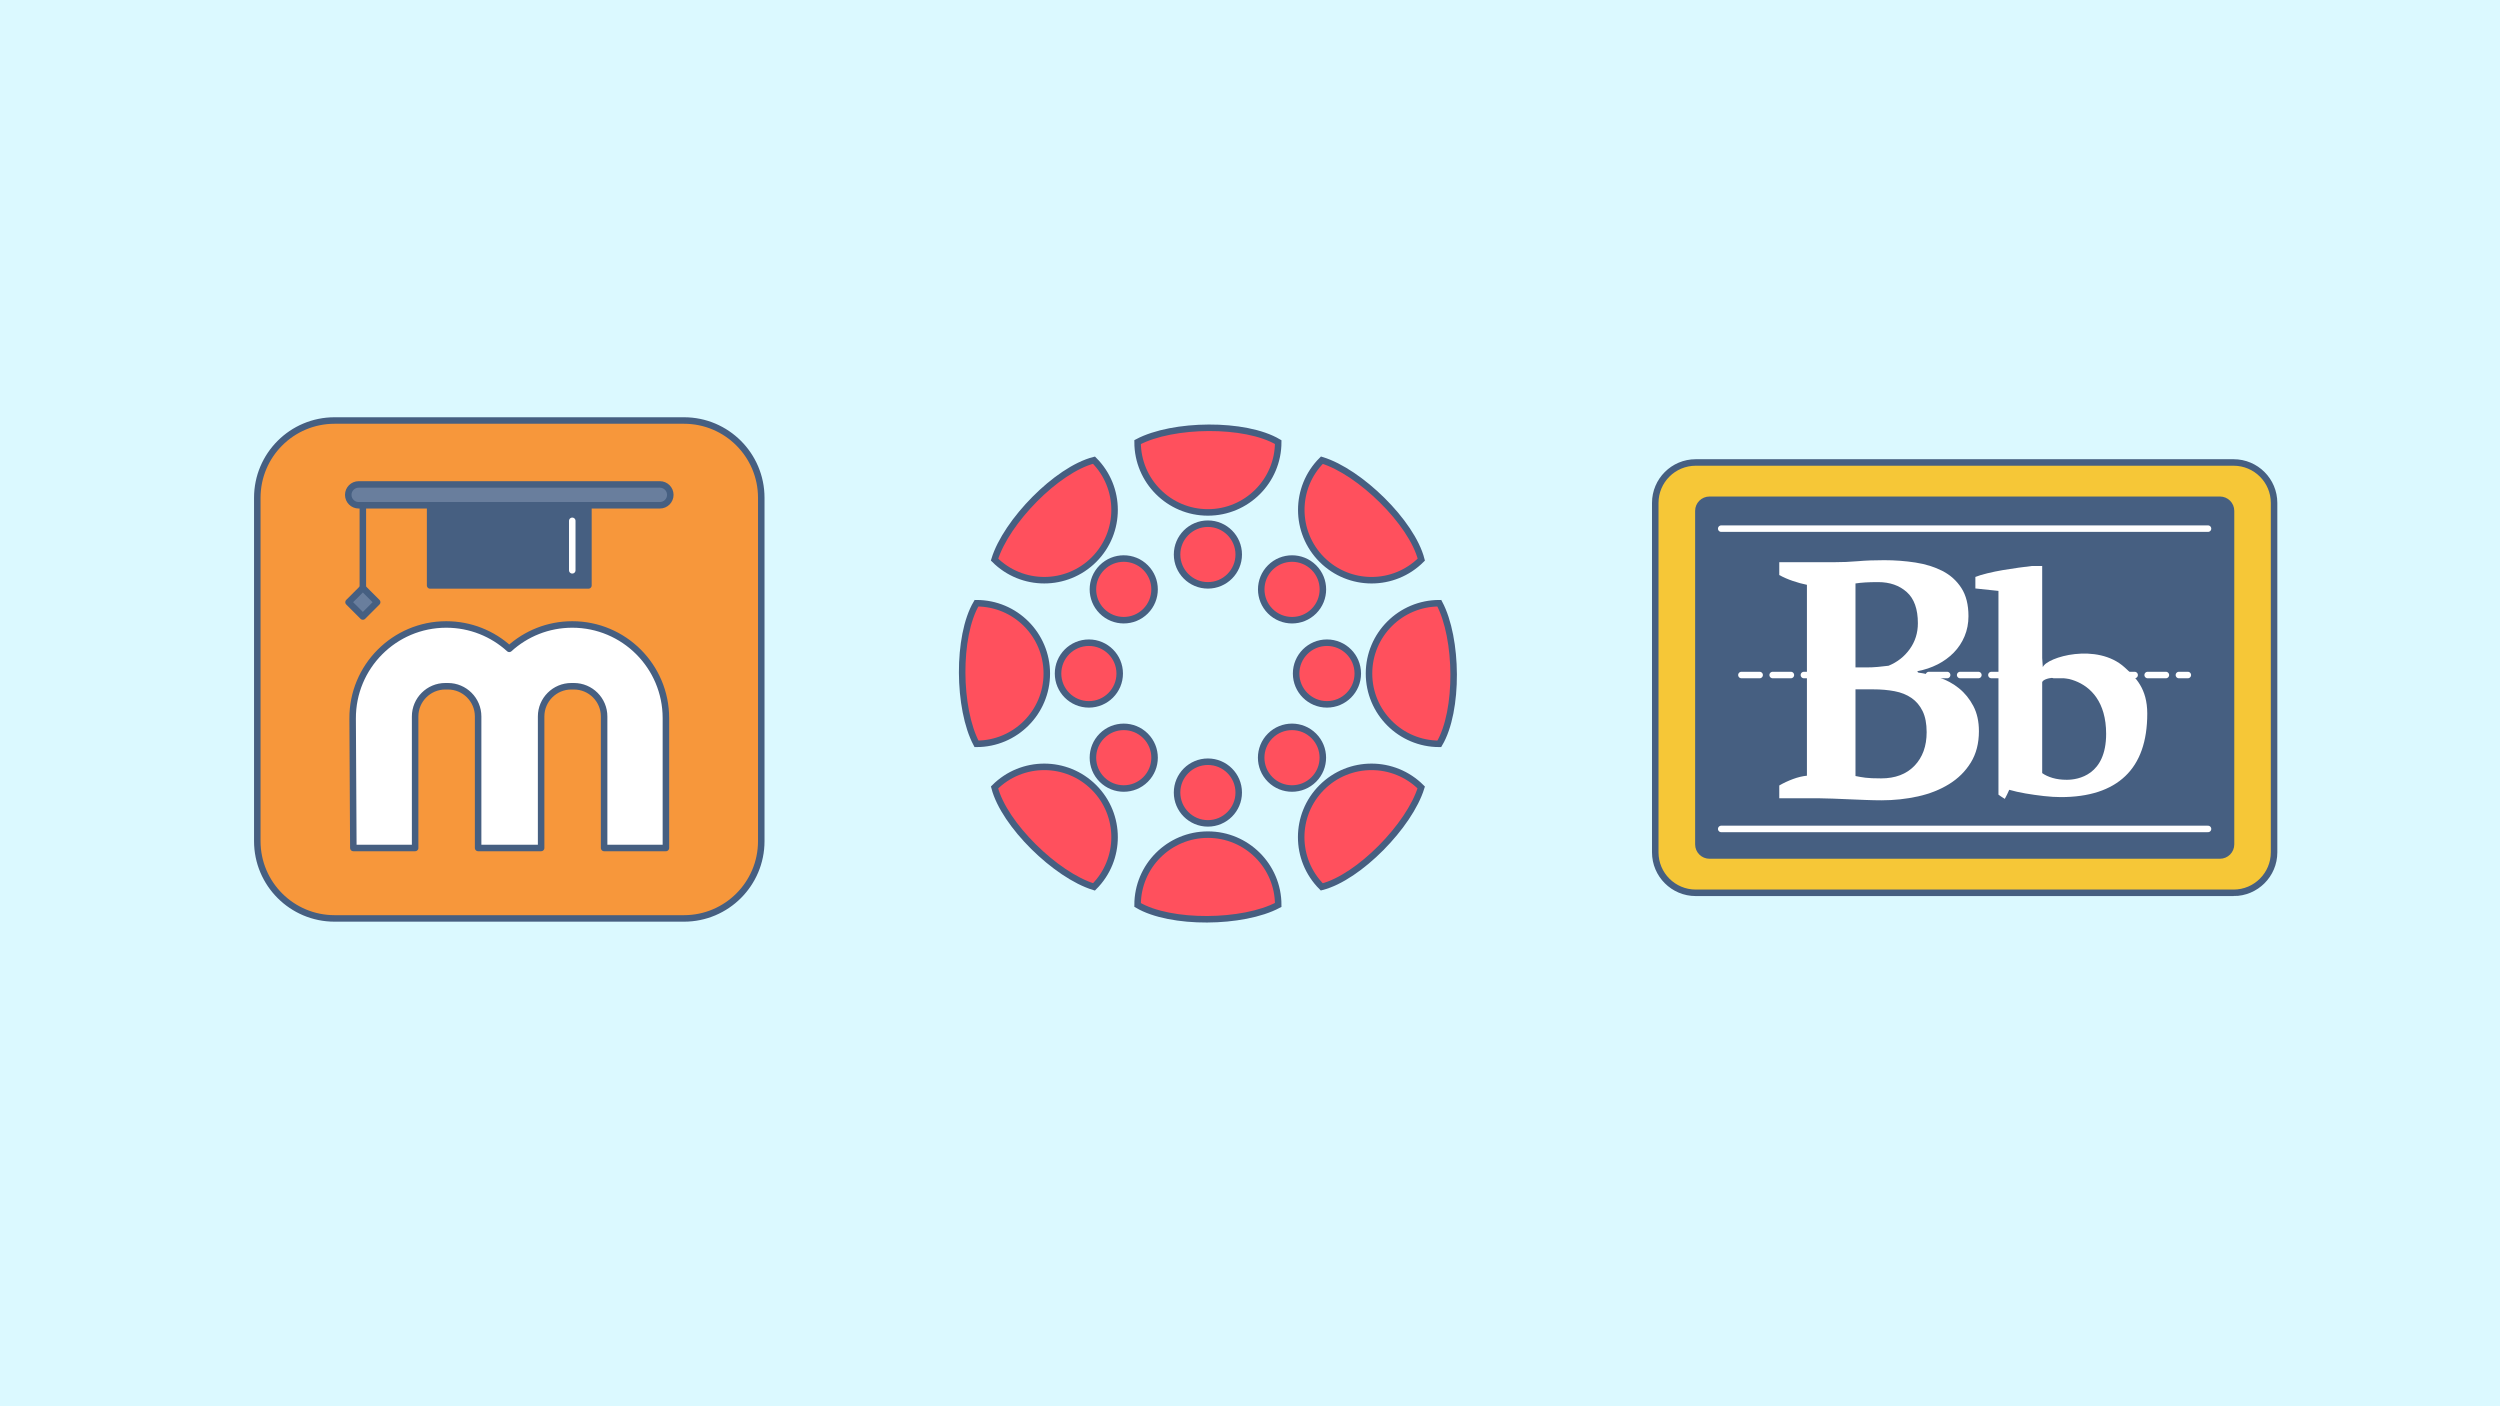 <svg id="svg2" xmlns="http://www.w3.org/2000/svg" height="1350" viewBox="0 0 2400 1350" width="2400" version="1.1"><rect x="0" y="0" width="2400" height="1350" fill="#333333" stroke="none"/><defs id="defs6"><clipPath id="clipPath18" clipPathUnits="userSpaceOnUse"><path id="path20" d="m0 1080h1920v-1080h-1920v1080z"/></clipPath></defs><g id="g10" transform="matrix(1.25,0,0,-1.25,0,1350)"><path id="path12" d="m0 0h1920v1080h-1920v-1080z" fill="#dbf9ff"/><g id="g14"><g id="g16" clip-path="url(#clipPath18)"><g id="g22" transform="translate(525.29 374.65)"><path id="path24" d="m0 0h-268.33c-32.785 0-59.362 26.577-59.362 59.362v263.68c0 32.785 26.577 59.362 59.362 59.362h268.33c32.785 0 59.362-26.577 59.362-59.362v-263.68c0-32.783-26.577-59.36-59.362-59.36" fill="#f7973b"/></g><g id="g26" transform="translate(525.29 374.65)"><path id="path28" d="m0 0h-268.33c-32.785 0-59.362 26.577-59.362 59.362v263.68c0 32.785 26.577 59.362 59.362 59.362h268.33c32.785 0 59.362-26.577 59.362-59.362v-263.68c0-32.783-26.577-59.36-59.362-59.36z" stroke="#465f81" stroke-miterlimit="10" stroke-width="5" fill="none"/></g><g id="g30" transform="translate(439.5 600.41)"><path id="path32" d="m0 0c-18.637 0-35.609-7.09-48.38-18.711-12.775 11.624-29.751 18.711-48.384 18.711-39.868 0-72.127-32.434-71.911-72.302l0.539-99.361h47.451v101c0 12.818 10.391 23.21 23.21 23.21h1.962c12.819 0 23.21-10.392 23.21-23.21v-101h0.93 46.521 0.931v101c0 12.818 10.391 23.21 23.209 23.21h1.963c12.818 0 23.21-10.392 23.21-23.21v-101h47.451v99.751c0.005 39.716-32.191 71.912-71.907 71.912" fill="#fff"/></g><g id="g34" transform="translate(439.5 600.41)"><path id="path36" stroke-linejoin="round" d="m0 0v0c-18.637 0-35.609-7.09-48.38-18.711-12.775 11.624-29.751 18.711-48.384 18.711v0c-39.868 0-72.127-32.434-71.911-72.302l0.539-99.361h47.451v101c0 12.818 10.391 23.21 23.21 23.21h1.962c12.819 0 23.21-10.392 23.21-23.21v-101h0.93 46.521 0.931v101c0 12.818 10.391 23.21 23.209 23.21h1.963c12.818 0 23.21-10.392 23.21-23.21v-101h47.451v99.751c0.005 39.716-32.191 71.912-71.907 71.912z" stroke="#465f81" stroke-linecap="round" stroke-miterlimit="10" stroke-width="5" fill="none"/></g><path id="path38" stroke-linejoin="round" d="m451.91 630.38h-121.58v60.571h121.58v-60.571z" stroke="#465f81" stroke-linecap="round" stroke-miterlimit="10" stroke-width="5" fill="#465f81"/><g id="g40" transform="translate(506.79 691.95)"><path id="path42" d="m0 0h-231.33c-4.419 0-8 3.582-8 8s3.581 8 8 8h231.33c4.418 0 8-3.582 8-8s-3.582-8-8-8" fill="#697e9d"/></g><g id="g44" transform="translate(506.79 691.95)"><path id="path46" stroke-linejoin="round" d="m0 0h-231.33c-4.419 0-8 3.582-8 8v0c0 4.418 3.581 8 8 8h231.33c4.418 0 8-3.582 8-8v0c0-4.418-3.582-8-8-8z" stroke="#465f81" stroke-linecap="round" stroke-miterlimit="10" stroke-width="5" fill="none"/></g><g id="g48" transform="translate(278.67 622.62)"><path id="path50" stroke-linejoin="round" d="m0 0v69.333" stroke="#465f81" stroke-linecap="round" stroke-miterlimit="10" stroke-width="5" fill="#697e9d"/></g><g id="g52" transform="translate(278.67 606.51)"><path id="path54" d="m0 0-10.994 10.994 10.994 10.994 10.994-10.994-10.994-10.994z" fill="#697e9d"/></g><g id="g56" transform="translate(278.67 606.51)"><path id="path58" stroke-linejoin="round" d="m0 0-10.994 10.994 10.994 10.994 10.994-10.994-10.994-10.994z" stroke="#465f81" stroke-linecap="round" stroke-miterlimit="10" stroke-width="5" fill="none"/></g><g id="g60" transform="translate(439.5,680)"><path id="path62" stroke-linejoin="round" d="m0 0v-38" stroke="#fff" stroke-linecap="round" stroke-miterlimit="10" stroke-width="5" fill="#697e9d"/></g><g id="g64" transform="translate(1715.4 394.32)"><path id="path66" d="m0 0h-413.08c-17.169 0-31.087 13.918-31.087 31.087v268.33c0 17.169 13.918 31.087 31.087 31.087h413.08c17.169 0 31.087-13.918 31.087-31.087v-268.33c0-17.172-13.918-31.09-31.087-31.09" fill="#f6c737"/></g><g id="g68" transform="translate(1715.4 394.32)"><path id="path70" d="m0 0h-413.08c-17.169 0-31.087 13.918-31.087 31.087v268.33c0 17.169 13.918 31.087 31.087 31.087h413.08c17.169 0 31.087-13.918 31.087-31.087v-268.33c0-17.172-13.918-31.09-31.087-31.09z" stroke="#465f81" stroke-miterlimit="10" stroke-width="5" fill="none"/></g><g id="g72" transform="translate(1704.9 422.98)"><path id="path74" d="m0 0h-392.02c-4.708 0-8.524 3.816-8.524 8.524v256.15c0 4.708 3.816 8.524 8.524 8.524l392.02 0.01c4.708 0 8.524-3.816 8.524-8.524v-256.15c0-4.714-3.816-8.53-8.524-8.53" fill="#465f81"/></g><g id="g76" transform="translate(1704.9 422.98)"><path id="path78" stroke-linejoin="round" d="m0 0h-392.02c-4.708 0-8.524 3.816-8.524 8.524v256.15c0 4.708 3.816 8.524 8.524 8.524l392.02 0.01c4.708 0 8.524-3.816 8.524-8.524v-256.15c0-4.714-3.816-8.53-8.524-8.53z" stroke="#465f81" stroke-linecap="round" stroke-miterlimit="10" stroke-width="5" fill="none"/></g><g id="g80" transform="translate(1321.9 674)"><path id="path82" stroke-linejoin="round" d="m0 0h373.85" stroke="#fff" stroke-linecap="round" stroke-miterlimit="10" stroke-width="5" fill="#465f81"/></g><g id="g84" transform="translate(1321.9 443.38)"><path id="path86" stroke-linejoin="round" d="m0 0h373.85" stroke="#fff" stroke-linecap="round" stroke-miterlimit="10" stroke-width="5" fill="#465f81"/></g><g id="g88" transform="translate(1337.4 561.58)"><path id="path90" stroke-linejoin="round" d="m0 0h342.85" stroke="#fff" stroke-linecap="round" stroke-miterlimit="22.926" stroke-dasharray="14, 10" stroke-width="5" fill="none"/></g><g id="g92" transform="translate(1444.7 482.2)"><path id="path94" d="m0 0c10.878 0 19.426 3.237 25.642 9.713 6.215 6.475 9.324 15.063 9.324 25.771 0 6.56-1.036 11.955-3.109 16.188-2.071 4.229-4.92 7.597-8.546 10.101-3.626 2.501-7.945 4.229-12.951 5.181-5.01 0.947-10.45 1.424-16.318 1.424h-13.728v-66.565c2.417-0.518 4.962-0.951 7.642-1.295 2.675-0.348 6.69-0.518 12.044-0.518m-11.396 85.214c2.933 0 5.868 0.129 8.805 0.389 2.935 0.258 5.698 0.558 8.289 0.906 6.734 2.76 12.173 7.033 16.318 12.821 4.143 5.783 6.215 12.388 6.215 19.814 0 10.878-2.848 18.863-8.546 23.959-5.699 5.091-13.04 7.64-22.016 7.64-3.801 0-7.083-0.089-9.843-0.259-2.764-0.174-5.269-0.433-7.512-0.777v-64.493h8.29zm-66.825-100.5v9.843c3.278 1.897 6.775 3.537 10.49 4.921 3.71 1.38 7.293 2.242 10.749 2.59v146.6c-3.456 0.688-7.082 1.683-10.878 2.979-3.801 1.295-7.253 2.805-10.361 4.533v9.842h41.7c6.56 0 12.777 0.259 18.649 0.777 5.868 0.518 12.602 0.777 20.203 0.777 8.288 0 16.317-0.607 24.088-1.813 7.769-1.21 14.674-3.368 20.721-6.476 6.042-3.107 10.878-7.47 14.504-13.08 3.626-5.613 5.439-12.82 5.439-21.627 0-5.528-0.995-10.664-2.979-15.411-1.987-4.751-4.75-8.936-8.288-12.562-3.541-3.626-7.685-6.649-12.432-9.065-4.751-2.42-9.887-4.144-15.411-5.18v-1.036c5.524-0.692 11.092-1.987 16.706-3.886 5.609-1.902 10.66-4.662 15.152-8.288 4.488-3.626 8.158-8.158 11.008-13.598 2.849-5.439 4.273-11.874 4.273-19.296 0-9.324-2.072-17.353-6.216-24.088-4.139-6.729-9.707-12.257-16.701-16.571-6.994-4.319-14.982-7.471-23.959-9.454-8.98-1.983-18.304-2.979-27.972-2.979-3.626 0-7.601 0.089-11.915 0.259-4.318 0.174-8.636 0.348-12.95 0.518-4.319 0.174-8.507 0.348-12.562 0.518-4.06 0.174-7.471 0.259-10.231 0.259h-30.822z" fill="#fff"/></g><g id="g96" transform="translate(1568.4 556.06)"><path id="path98" d="m0 0v-69.806c2.176-1.556 4.858-2.799 8.046-3.732 3.185-0.932 6.8-1.399 10.845-1.399 8.863 0 30.223 3.678 30.223 35.268 0 49.16-47.405 46.2-49.114 39.669m-33.585 70.128-17.726 1.87v8.862c2.332 0.933 5.401 1.867 9.212 2.799 3.809 0.933 7.774 1.75 11.896 2.449 4.118 0.7 8.163 1.319 12.128 1.866 3.964 0.543 7.346 0.969 10.145 1.283h7.93v-70.698l0.466-7c3.109 7.773 41.731 19.098 62.898-0.204 8.389-7.65 17.333-16.17 17.333-35.448 0-21.304-5.637-37.316-16.909-48.045-11.275-10.729-27.795-16.093-49.562-16.093-3.887 0-8.243 0.274-13.06 0.817-4.822 0.55-9.487 1.209-13.994 1.986-4.511 0.779-8.67 1.712-12.477 2.802-1.081-2.467-2.395-5.227-3.414-6.967-2.247 1.344-3.28 2.105-4.866 3.239v156.48z" fill="#fff"/></g><g id="g100" transform="translate(981.67 385)"><path id="path102" d="m0 0c-27-14.333-82.667-15-108 0 0 29.823 24.177 54 54 54s54-24.177 54-54" fill="#ff505d"/></g><g id="g104" transform="translate(981.67 385)"><path id="path106" d="m0 0c-27-14.333-82.667-15-108 0 0 29.823 24.177 54 54 54s54-24.177 54-54z" stroke="#465f81" stroke-miterlimit="10" stroke-width="5" fill="none"/></g><g id="g108" transform="translate(951.34 471.32)"><path id="path110" d="m0 0c0-13.077-10.601-23.678-23.678-23.678s-23.678 10.601-23.678 23.678 10.601 23.678 23.678 23.678 23.678-10.601 23.678-23.678" fill="#ff505d"/></g><g id="g112" transform="translate(951.34 471.32)"><path id="path114" d="m0 0c0-13.077-10.601-23.678-23.678-23.678s-23.678 10.601-23.678 23.678 10.601 23.678 23.678 23.678 23.678-10.601 23.678-23.678z" stroke="#465f81" stroke-miterlimit="10" stroke-width="5" fill="none"/></g><g id="g116" transform="translate(873.67 740.46)"><path id="path118" d="m0 0c27 14.333 82.667 15 108 0 0-29.823-24.177-54-54-54s-54 24.177-54 54" fill="#ff505d"/></g><g id="g120" transform="translate(873.67 740.46)"><path id="path122" d="m0 0c27 14.333 82.667 15 108 0 0-29.823-24.177-54-54-54s-54 24.177-54 54z" stroke="#465f81" stroke-miterlimit="10" stroke-width="5" fill="none"/></g><g id="g124" transform="translate(903.99 654.13)"><path id="path126" d="m0 0c0 13.077 10.601 23.678 23.678 23.678s23.678-10.601 23.678-23.678-10.601-23.678-23.678-23.678-23.678 10.601-23.678 23.678" fill="#ff505d"/></g><g id="g128" transform="translate(903.99 654.13)"><path id="path130" d="m0 0c0 13.077 10.601 23.678 23.678 23.678s23.678-10.601 23.678-23.678-10.601-23.678-23.678-23.678-23.678 10.601-23.678 23.678z" stroke="#465f81" stroke-miterlimit="10" stroke-width="5" fill="none"/></g><g id="g132" transform="translate(1105.4 616.73)"><path id="path134" d="m0 0c14.333-27 15-82.667 0-108-29.823 0-54 24.177-54 54s24.177 54 54 54" fill="#ff505d"/></g><g id="g136" transform="translate(1105.4 616.73)"><path id="path138" d="m0 0c14.333-27 15-82.667 0-108-29.823 0-54 24.177-54 54s24.177 54 54 54z" stroke="#465f81" stroke-miterlimit="10" stroke-width="5" fill="none"/></g><g id="g140" transform="translate(1019.1 586.41)"><path id="path142" d="m0 0c13.077 0 23.678-10.601 23.678-23.678s-10.601-23.678-23.678-23.678-23.678 10.601-23.678 23.678 10.601 23.678 23.678 23.678" fill="#ff505d"/></g><g id="g144" transform="translate(1019.1 586.41)"><path id="path146" d="m0 0c13.077 0 23.678-10.601 23.678-23.678s-10.601-23.678-23.678-23.678-23.678 10.601-23.678 23.678 10.601 23.678 23.678 23.678z" stroke="#465f81" stroke-miterlimit="10" stroke-width="5" fill="none"/></g><g id="g148" transform="translate(749.94 508.73)"><path id="path150" d="m0 0c-14.333 27-15 82.667 0 108 29.823 0 54-24.177 54-54s-24.177-54-54-54" fill="#ff505d"/></g><g id="g152" transform="translate(749.94 508.73)"><path id="path154" d="m0 0c-14.333 27-15 82.667 0 108 29.823 0 54-24.177 54-54s-24.177-54-54-54z" stroke="#465f81" stroke-miterlimit="10" stroke-width="5" fill="none"/></g><g id="g156" transform="translate(836.26 539.05)"><path id="path158" d="m0 0c-13.077 0-23.678 10.601-23.678 23.678s10.601 23.678 23.678 23.678 23.678-10.601 23.678-23.678-10.601-23.678-23.678-23.678" fill="#ff505d"/></g><g id="g160" transform="translate(836.26 539.05)"><path id="path162" d="m0 0c-13.077 0-23.678 10.601-23.678 23.678s10.601 23.678 23.678 23.678 23.678-10.601 23.678-23.678-10.601-23.678-23.678-23.678z" stroke="#465f81" stroke-miterlimit="10" stroke-width="5" fill="none"/></g><g id="g164" transform="translate(1091.5 475.24)"><path id="path166" d="m0 0c-8.957-29.227-47.848-69.061-76.367-76.368-21.089 21.089-21.089 55.28 0 76.368 21.088 21.088 55.279 21.088 76.367 0" fill="#ff505d"/></g><g id="g168" transform="translate(1091.5 475.24)"><path id="path170" d="m0 0c-8.957-29.227-47.848-69.061-76.367-76.368-21.089 21.089-21.089 55.28 0 76.368 21.088 21.088 55.279 21.088 76.367 0z" stroke="#465f81" stroke-miterlimit="10" stroke-width="5" fill="none"/></g><g id="g172" transform="translate(1009 514.84)"><path id="path174" d="m0 0c9.247-9.247 9.247-24.239 0-33.486s-24.239-9.247-33.486 0-9.247 24.239 0 33.486 24.239 9.247 33.486 0" fill="#ff505d"/></g><g id="g176" transform="translate(1009 514.84)"><path id="path178" d="m0 0c9.247-9.247 9.247-24.239 0-33.486s-24.239-9.247-33.486 0-9.247 24.239 0 33.486 24.239 9.247 33.486 0z" stroke="#465f81" stroke-miterlimit="10" stroke-width="5" fill="none"/></g><g id="g180" transform="translate(763.81 650.22)"><path id="path182" d="m0 0c8.957 29.227 47.848 69.061 76.367 76.368 21.089-21.089 21.089-55.28 0-76.368-21.088-21.088-55.279-21.088-76.367 0" fill="#ff505d"/></g><g id="g184" transform="translate(763.81 650.22)"><path id="path186" d="m0 0c8.957 29.227 47.848 69.061 76.367 76.368 21.089-21.089 21.089-55.28 0-76.368-21.088-21.088-55.279-21.088-76.367 0z" stroke="#465f81" stroke-miterlimit="10" stroke-width="5" fill="none"/></g><g id="g188" transform="translate(846.29 610.62)"><path id="path190" d="m0 0c-9.247 9.247-9.247 24.239 0 33.486s24.239 9.247 33.486 0 9.247-24.239 0-33.486-24.239-9.247-33.486 0" fill="#ff505d"/></g><g id="g192" transform="translate(846.29 610.62)"><path id="path194" d="m0 0c-9.247 9.247-9.247 24.239 0 33.486s24.239 9.247 33.486 0 9.247-24.239 0-33.486-24.239-9.247-33.486 0z" stroke="#465f81" stroke-miterlimit="10" stroke-width="5" fill="none"/></g><g id="g196" transform="translate(1015.2 726.58)"><path id="path198" d="m0 0c29.227-8.957 69.061-47.848 76.367-76.368-21.088-21.088-55.279-21.088-76.367 0-21.088 21.089-21.088 55.28 0 76.368" fill="#ff505d"/></g><g id="g200" transform="translate(1015.2 726.58)"><path id="path202" d="m0 0c29.227-8.957 69.061-47.848 76.367-76.368-21.088-21.088-55.279-21.088-76.367 0-21.088 21.089-21.088 55.28 0 76.368z" stroke="#465f81" stroke-miterlimit="10" stroke-width="5" fill="none"/></g><g id="g204" transform="translate(975.56 644.1)"><path id="path206" d="m0 0c9.247 9.247 24.239 9.247 33.486 0s9.247-24.239 0-33.486-24.239-9.247-33.486 0-9.247 24.239 0 33.486" fill="#ff505d"/></g><g id="g208" transform="translate(975.56 644.1)"><path id="path210" d="m0 0c9.247 9.247 24.239 9.247 33.486 0s9.247-24.239 0-33.486-24.239-9.247-33.486 0-9.247 24.239 0 33.486z" stroke="#465f81" stroke-miterlimit="10" stroke-width="5" fill="none"/></g><g id="g212" transform="translate(840.18 398.87)"><path id="path214" d="m0 0c-29.227 8.957-69.061 47.848-76.367 76.368 21.088 21.088 55.279 21.088 76.367 0 21.088-21.089 21.088-55.28 0-76.368" fill="#ff505d"/></g><g id="g216" transform="translate(840.18 398.87)"><path id="path218" d="m0 0c-29.227 8.957-69.061 47.848-76.367 76.368 21.088 21.088 55.279 21.088 76.367 0 21.088-21.089 21.088-55.28 0-76.368z" stroke="#465f81" stroke-miterlimit="10" stroke-width="5" fill="none"/></g><g id="g220" transform="translate(879.78 481.35)"><path id="path222" d="m0 0c-9.247-9.247-24.239-9.247-33.486 0s-9.247 24.239 0 33.486 24.239 9.247 33.486 0 9.247-24.239 0-33.486" fill="#ff505d"/></g><g id="g224" transform="translate(879.78 481.35)"><path id="path226" d="m0 0c-9.247-9.247-24.239-9.247-33.486 0s-9.247 24.239 0 33.486 24.239 9.247 33.486 0 9.247-24.239 0-33.486z" stroke="#465f81" stroke-miterlimit="10" stroke-width="5" fill="none"/></g></g></g></g></svg>
